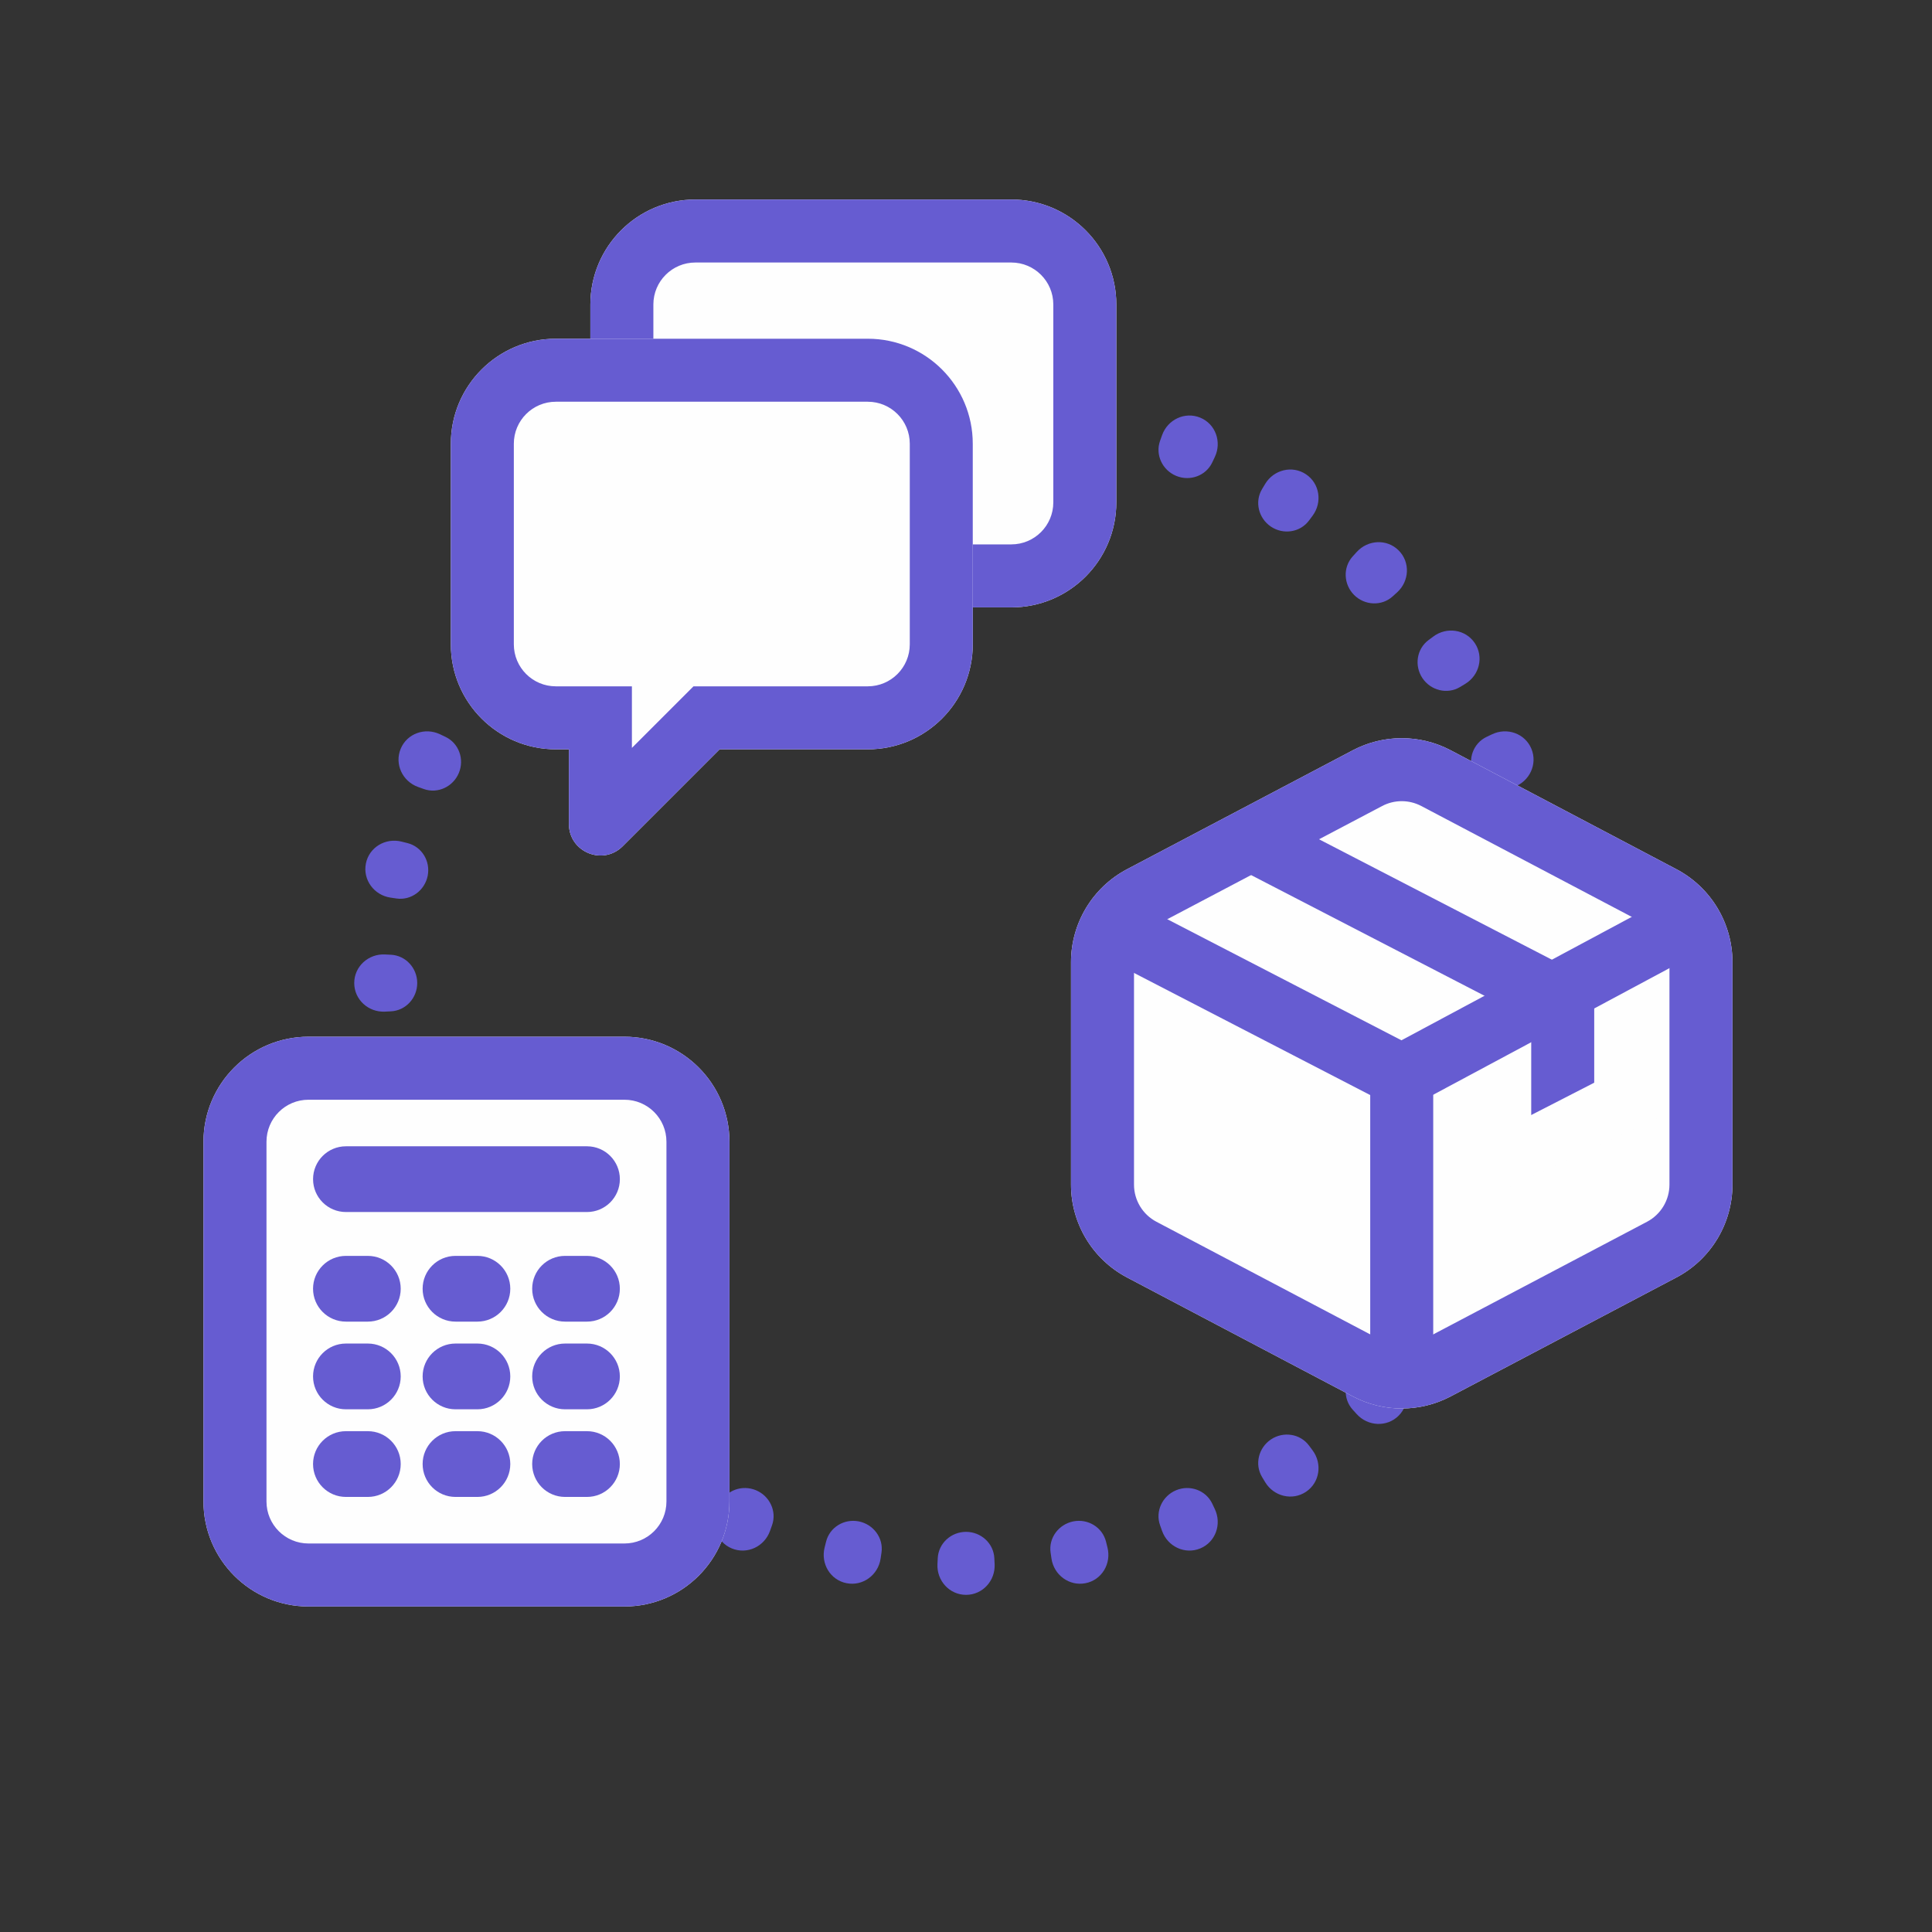 <svg width="120" height="120" viewBox="0 0 120 120" fill="none" xmlns="http://www.w3.org/2000/svg">
<rect x="0" y="0" width="120" height="120" fill="#333333" stroke="none"/>
<path fill-rule="evenodd" clip-rule="evenodd" d="M98.004 61.059C98.004 62.089 97.124 62.884 96.094 62.834L95.725 62.816C94.8 62.771 94.09 61.985 94.09 61.059C94.09 60.133 94.8 59.346 95.725 59.301L96.094 59.283C97.124 59.233 98.004 60.028 98.004 61.059ZM97.279 53.635C97.479 54.646 96.771 55.602 95.751 55.752L95.381 55.807C94.467 55.941 93.62 55.302 93.441 54.396C93.261 53.489 93.803 52.588 94.7 52.365L95.063 52.274C96.063 52.024 97.079 52.625 97.279 53.635ZM95.118 46.508C95.513 47.46 95.005 48.534 94.035 48.881L93.682 49.008C92.813 49.319 91.858 48.861 91.504 48.008C91.15 47.155 91.504 46.162 92.338 45.767L92.678 45.606C93.609 45.165 94.724 45.557 95.118 46.508ZM91.602 39.943C92.175 40.799 91.886 41.95 91.003 42.48L90.683 42.673C89.89 43.149 88.865 42.888 88.35 42.12C87.836 41.352 87.988 40.307 88.73 39.756L89.03 39.533C89.857 38.919 91.029 39.087 91.602 39.943ZM86.873 34.188C87.602 34.916 87.541 36.1 86.778 36.792L86.502 37.042C85.817 37.664 84.76 37.609 84.106 36.955C83.452 36.301 83.398 35.245 84.019 34.559L84.27 34.283C84.962 33.52 86.145 33.459 86.873 34.188ZM81.118 29.459C81.974 30.032 82.143 31.204 81.528 32.031L81.305 32.331C80.754 33.073 79.709 33.225 78.941 32.711C78.173 32.197 77.912 31.171 78.389 30.378L78.581 30.058C79.112 29.175 80.262 28.886 81.118 29.459ZM74.553 25.943C75.504 26.337 75.896 27.453 75.455 28.384L75.295 28.723C74.899 29.558 73.906 29.911 73.053 29.557C72.2 29.203 71.743 28.249 72.054 27.379L72.18 27.026C72.527 26.056 73.601 25.548 74.553 25.943ZM67.426 23.782C68.437 23.982 69.037 24.998 68.788 25.998L68.697 26.361C68.473 27.258 67.572 27.8 66.666 27.621C65.759 27.441 65.12 26.595 65.255 25.681L65.309 25.31C65.459 24.29 66.415 23.582 67.426 23.782ZM60.003 23.058C61.033 23.058 61.828 23.937 61.778 24.966L61.76 25.336C61.715 26.261 60.929 26.971 60.003 26.971C59.076 26.971 58.29 26.261 58.245 25.336L58.227 24.966C58.178 23.937 58.972 23.058 60.003 23.058ZM52.58 23.782C53.59 23.582 54.546 24.29 54.696 25.31L54.751 25.681C54.885 26.595 54.246 27.441 53.34 27.621C52.434 27.8 51.532 27.258 51.309 26.362L51.218 25.998C50.968 24.998 51.569 23.982 52.58 23.782ZM45.453 25.943C46.404 25.548 47.478 26.056 47.825 27.026L47.952 27.379C48.263 28.249 47.805 29.203 46.952 29.557C46.099 29.911 45.106 29.558 44.711 28.723L44.55 28.384C44.109 27.453 44.501 26.337 45.453 25.943ZM38.887 29.459C39.743 28.886 40.894 29.175 41.424 30.058L41.617 30.378C42.093 31.171 41.832 32.197 41.064 32.711C40.296 33.225 39.251 33.073 38.7 32.331L38.477 32.031C37.862 31.204 38.031 30.032 38.887 29.459ZM33.132 34.188C33.86 33.459 35.044 33.52 35.736 34.283L35.986 34.559C36.608 35.245 36.553 36.301 35.899 36.955C35.245 37.609 34.188 37.664 33.503 37.042L33.227 36.792C32.464 36.1 32.403 34.916 33.132 34.188ZM28.403 39.943C28.977 39.087 30.148 38.919 30.975 39.533L31.275 39.756C32.017 40.307 32.169 41.352 31.655 42.12C31.14 42.888 30.115 43.149 29.323 42.673L29.002 42.48C28.119 41.95 27.83 40.799 28.403 39.943ZM24.887 46.509C25.281 45.557 26.397 45.165 27.328 45.606L27.667 45.767C28.502 46.162 28.855 47.155 28.501 48.008C28.147 48.861 27.193 49.319 26.323 49.008L25.97 48.881C25 48.534 24.492 47.46 24.887 46.509ZM22.726 53.636C22.926 52.625 23.942 52.024 24.942 52.274L25.306 52.365C26.202 52.588 26.744 53.489 26.565 54.396C26.385 55.302 25.539 55.941 24.625 55.807L24.254 55.752C23.234 55.602 22.526 54.646 22.726 53.636ZM23.91 59.283C22.881 59.234 22.002 60.028 22.002 61.059C22.002 62.089 22.881 62.884 23.91 62.834L24.28 62.816C25.205 62.771 25.915 61.985 25.915 61.059C25.915 60.132 25.205 59.346 24.28 59.301L23.91 59.283ZM22.726 68.482C22.526 67.471 23.235 66.515 24.254 66.365L24.625 66.311C25.539 66.176 26.385 66.815 26.565 67.722C26.744 68.628 26.202 69.529 25.305 69.753L24.942 69.844C23.942 70.093 22.926 69.493 22.726 68.482ZM24.887 75.609C24.492 74.657 25 73.583 25.97 73.236L26.323 73.11C27.193 72.799 28.147 73.256 28.501 74.109C28.855 74.962 28.502 75.955 27.667 76.351L27.328 76.511C26.397 76.952 25.281 76.56 24.887 75.609ZM28.403 82.174C27.83 81.318 28.119 80.168 29.002 79.637L29.322 79.444C30.115 78.968 31.141 79.229 31.655 79.997C32.169 80.765 32.017 81.81 31.275 82.361L30.975 82.584C30.148 83.199 28.977 83.03 28.403 82.174ZM33.132 87.929C32.403 87.201 32.464 86.018 33.227 85.326L33.504 85.075C34.189 84.454 35.245 84.508 35.899 85.162C36.553 85.816 36.608 86.873 35.986 87.558L35.736 87.834C35.044 88.597 33.86 88.658 33.132 87.929ZM38.887 92.658C38.031 92.085 37.863 90.913 38.477 90.086L38.7 89.786C39.251 89.044 40.296 88.892 41.064 89.406C41.832 89.921 42.093 90.946 41.617 91.739L41.424 92.059C40.894 92.943 39.743 93.231 38.887 92.658ZM45.453 96.175C44.501 95.78 44.109 94.665 44.55 93.734L44.711 93.394C45.106 92.559 46.099 92.206 46.952 92.56C47.805 92.914 48.263 93.868 47.952 94.738L47.825 95.092C47.478 96.062 46.404 96.57 45.453 96.175ZM52.58 98.335C51.569 98.135 50.968 97.119 51.218 96.119L51.309 95.756C51.532 94.859 52.433 94.317 53.34 94.496C54.246 94.676 54.885 95.523 54.751 96.436L54.696 96.808C54.546 97.827 53.59 98.535 52.58 98.335ZM60.003 99.059C58.972 99.059 58.178 98.18 58.227 97.151L58.245 96.782C58.29 95.856 59.076 95.146 60.003 95.146C60.929 95.146 61.715 95.856 61.76 96.782L61.778 97.151C61.828 98.18 61.033 99.059 60.003 99.059ZM67.426 98.335C66.415 98.535 65.459 97.827 65.309 96.808L65.255 96.437C65.12 95.523 65.759 94.676 66.666 94.496C67.572 94.317 68.473 94.859 68.697 95.756L68.787 96.119C69.037 97.119 68.437 98.135 67.426 98.335ZM74.552 96.175C73.601 96.57 72.527 96.062 72.18 95.092L72.054 94.738C71.743 93.868 72.2 92.914 73.053 92.56C73.906 92.206 74.899 92.56 75.295 93.394L75.455 93.733C75.896 94.665 75.504 95.78 74.552 96.175ZM81.118 92.658C80.262 93.231 79.112 92.943 78.581 92.059L78.388 91.739C77.912 90.946 78.173 89.921 78.941 89.406C79.71 88.892 80.754 89.044 81.305 89.786L81.528 90.086C82.143 90.913 81.974 92.085 81.118 92.658ZM86.874 87.929C86.145 88.658 84.962 88.597 84.269 87.834L84.019 87.558C83.398 86.873 83.452 85.816 84.106 85.162C84.76 84.508 85.817 84.453 86.502 85.075L86.778 85.325C87.541 86.017 87.602 87.201 86.874 87.929ZM91.602 82.174C91.029 83.03 89.857 83.199 89.03 82.584L88.73 82.361C87.988 81.81 87.836 80.765 88.35 79.997C88.865 79.229 89.89 78.969 90.683 79.445L91.003 79.637C91.886 80.168 92.175 81.318 91.602 82.174ZM95.118 75.609C94.724 76.561 93.608 76.953 92.677 76.511L92.338 76.351C91.504 75.955 91.15 74.962 91.504 74.109C91.858 73.256 92.812 72.799 93.682 73.11L94.035 73.236C95.005 73.583 95.513 74.657 95.118 75.609ZM97.279 68.482C97.079 69.493 96.063 70.093 95.064 69.844L94.7 69.753C93.804 69.529 93.261 68.628 93.441 67.722C93.62 66.815 94.467 66.176 95.381 66.311L95.751 66.365C96.771 66.515 97.479 67.471 97.279 68.482Z" fill="#665CD1"/>
<path d="M36.669 18.913C36.669 15.312 39.589 12.392 43.191 12.392H62.815C66.417 12.392 69.337 15.312 69.337 18.913V31.204C69.337 34.806 66.417 37.726 62.815 37.726H43.191C39.589 37.726 36.669 34.806 36.669 31.204V18.913Z" fill="#FEFEFE"/>
<path fill-rule="evenodd" clip-rule="evenodd" d="M62.815 16.305H43.191C41.75 16.305 40.582 17.473 40.582 18.913V31.204C40.582 32.645 41.75 33.813 43.191 33.813H62.815C64.255 33.813 65.423 32.645 65.423 31.204V18.913C65.423 17.473 64.255 16.305 62.815 16.305ZM43.191 12.392C39.589 12.392 36.669 15.312 36.669 18.913V31.204C36.669 34.806 39.589 37.726 43.191 37.726H62.815C66.417 37.726 69.337 34.806 69.337 31.204V18.913C69.337 15.312 66.417 12.392 62.815 12.392H43.191Z" fill="#665CD1"/>
<path fill-rule="evenodd" clip-rule="evenodd" d="M34.524 21.039C30.922 21.039 28.002 23.959 28.002 27.561V40.02C28.002 43.622 30.922 46.542 34.524 46.542H35.336V51.178C35.336 52.921 37.443 53.794 38.676 52.561L44.695 46.542H53.899C57.501 46.542 60.42 43.622 60.42 40.02V27.561C60.42 23.959 57.501 21.039 53.899 21.039H34.524Z" fill="#FEFEFE"/>
<path fill-rule="evenodd" clip-rule="evenodd" d="M39.249 46.454L43.074 42.629H53.899C55.34 42.629 56.508 41.461 56.508 40.02V27.561C56.508 26.12 55.34 24.952 53.899 24.952H34.524C33.083 24.952 31.915 26.12 31.915 27.561V40.02C31.915 41.461 33.083 42.629 34.524 42.629H39.249V46.454ZM28.002 27.561C28.002 23.959 30.922 21.039 34.524 21.039H53.899C57.501 21.039 60.42 23.959 60.42 27.561V40.02C60.42 43.622 57.501 46.542 53.899 46.542H44.695L38.676 52.561C37.443 53.794 35.336 52.921 35.336 51.178V46.542H34.524C30.922 46.542 28.002 43.622 28.002 40.02V27.561Z" fill="#665CD1"/>
<path d="M70.004 79.347L84.024 86.733C85.927 87.736 88.201 87.736 90.104 86.733L104.123 79.347C106.265 78.22 107.606 75.998 107.606 73.578V59.757C107.606 57.337 106.265 55.115 104.123 53.987L90.104 46.601C88.201 45.599 85.927 45.599 84.024 46.601L70.004 53.987C67.863 55.115 66.522 57.337 66.522 59.757V73.578C66.522 75.998 67.863 78.22 70.004 79.347Z" fill="#FEFEFE"/>
<path fill-rule="evenodd" clip-rule="evenodd" d="M85.848 83.272L71.828 75.886C70.971 75.434 70.435 74.546 70.435 73.578V59.757C70.435 58.789 70.971 57.9 71.828 57.449L85.848 50.063C86.609 49.662 87.519 49.662 88.28 50.063L102.3 57.449C103.156 57.9 103.693 58.789 103.693 59.757V73.578C103.693 74.546 103.156 75.434 102.3 75.886L88.28 83.272C87.519 83.672 86.609 83.672 85.848 83.272ZM84.024 86.733L70.004 79.347C67.863 78.22 66.522 75.998 66.522 73.578V59.757C66.522 57.337 67.863 55.115 70.004 53.987L84.024 46.601C85.927 45.599 88.201 45.599 90.104 46.601L104.123 53.987C106.265 55.115 107.606 57.337 107.606 59.757V73.578C107.606 75.998 106.265 78.22 104.123 79.347L90.104 86.733C88.201 87.736 85.927 87.736 84.024 86.733Z" fill="#665CD1"/>
<path fill-rule="evenodd" clip-rule="evenodd" d="M85.107 85.901V66.826H89.02V85.901H85.107Z" fill="#665CD1"/>
<path fill-rule="evenodd" clip-rule="evenodd" d="M67.164 58.739L87.079 69.037L106.321 58.725L104.473 55.276L87.047 64.615L68.962 55.263L67.164 58.739Z" fill="#665CD1"/>
<path fill-rule="evenodd" clip-rule="evenodd" d="M95.107 63.35L77.165 54.072L78.962 50.596L99.02 60.968V70.334H95.107V63.35Z" fill="#665CD1"/>
<path d="M102.447 65.488L91.355 71.184C91.018 71.358 90.899 71.781 91.096 72.104L92.154 73.837C92.327 74.12 92.685 74.228 92.986 74.088L103.021 69.418C103.251 69.311 103.398 69.08 103.398 68.826V66.068C103.398 65.58 102.882 65.265 102.447 65.488Z" fill="#FEFEFE"/>
<path d="M12.639 70.915C12.639 67.313 15.559 64.393 19.161 64.393H38.785C42.387 64.393 45.307 67.313 45.307 70.915V93.261C45.307 96.863 42.387 99.782 38.785 99.782H19.161C15.559 99.782 12.639 96.863 12.639 93.261V70.915Z" fill="#FEFEFE"/>
<path fill-rule="evenodd" clip-rule="evenodd" d="M38.785 68.306H19.161C17.72 68.306 16.552 69.473 16.552 70.915V93.261C16.552 94.701 17.72 95.869 19.161 95.869H38.785C40.226 95.869 41.394 94.701 41.394 93.261V70.915C41.394 69.473 40.226 68.306 38.785 68.306ZM19.161 64.393C15.559 64.393 12.639 67.313 12.639 70.915V93.261C12.639 96.863 15.559 99.782 19.161 99.782H38.785C42.387 99.782 45.307 96.863 45.307 93.261V70.915C45.307 67.313 42.387 64.393 38.785 64.393H19.161Z" fill="#665CD1"/>
<path d="M19.445 73.24C19.445 72.113 20.359 71.198 21.487 71.198H36.459C37.587 71.198 38.501 72.113 38.501 73.24C38.501 74.368 37.587 75.281 36.459 75.281H21.487C20.359 75.281 19.445 74.368 19.445 73.24Z" fill="#665CD1"/>
<path d="M19.444 80.046C19.444 78.919 20.358 78.005 21.486 78.005H22.847C23.975 78.005 24.889 78.919 24.889 80.046C24.889 81.174 23.975 82.088 22.847 82.088H21.486C20.358 82.088 19.444 81.174 19.444 80.046Z" fill="#665CD1"/>
<path d="M19.444 85.492C19.444 84.365 20.358 83.45 21.486 83.45H22.847C23.975 83.45 24.889 84.365 24.889 85.492C24.889 86.62 23.975 87.534 22.847 87.534H21.486C20.358 87.534 19.444 86.62 19.444 85.492Z" fill="#665CD1"/>
<path d="M19.444 90.934C19.444 89.807 20.358 88.893 21.486 88.893H22.847C23.975 88.893 24.889 89.807 24.889 90.934C24.889 92.062 23.975 92.977 22.847 92.977H21.486C20.358 92.977 19.444 92.062 19.444 90.934Z" fill="#665CD1"/>
<path d="M26.25 80.046C26.25 78.919 27.164 78.005 28.292 78.005H29.653C30.78 78.005 31.695 78.919 31.695 80.046C31.695 81.174 30.78 82.088 29.653 82.088H28.292C27.164 82.088 26.25 81.174 26.25 80.046Z" fill="#665CD1"/>
<path d="M26.25 85.492C26.25 84.365 27.164 83.45 28.292 83.45H29.653C30.78 83.45 31.695 84.365 31.695 85.492C31.695 86.62 30.78 87.534 29.653 87.534H28.292C27.164 87.534 26.25 86.62 26.25 85.492Z" fill="#665CD1"/>
<path d="M33.055 85.492C33.055 84.365 33.969 83.45 35.097 83.45H36.458C37.586 83.45 38.5 84.365 38.5 85.492C38.5 86.62 37.586 87.534 36.458 87.534H35.097C33.969 87.534 33.055 86.62 33.055 85.492Z" fill="#665CD1"/>
<path d="M26.25 90.934C26.25 89.807 27.164 88.893 28.292 88.893H29.653C30.78 88.893 31.695 89.807 31.695 90.934C31.695 92.062 30.78 92.977 29.653 92.977H28.292C27.164 92.977 26.25 92.062 26.25 90.934Z" fill="#665CD1"/>
<path d="M33.055 90.934C33.055 89.807 33.969 88.893 35.097 88.893H36.458C37.586 88.893 38.5 89.807 38.5 90.934C38.5 92.062 37.586 92.977 36.458 92.977H35.097C33.969 92.977 33.055 92.062 33.055 90.934Z" fill="#665CD1"/>
<path d="M33.055 80.046C33.055 78.919 33.969 78.005 35.097 78.005H36.458C37.586 78.005 38.5 78.919 38.5 80.046C38.5 81.174 37.586 82.088 36.458 82.088H35.097C33.969 82.088 33.055 81.174 33.055 80.046Z" fill="#665CD1"/>
</svg>
